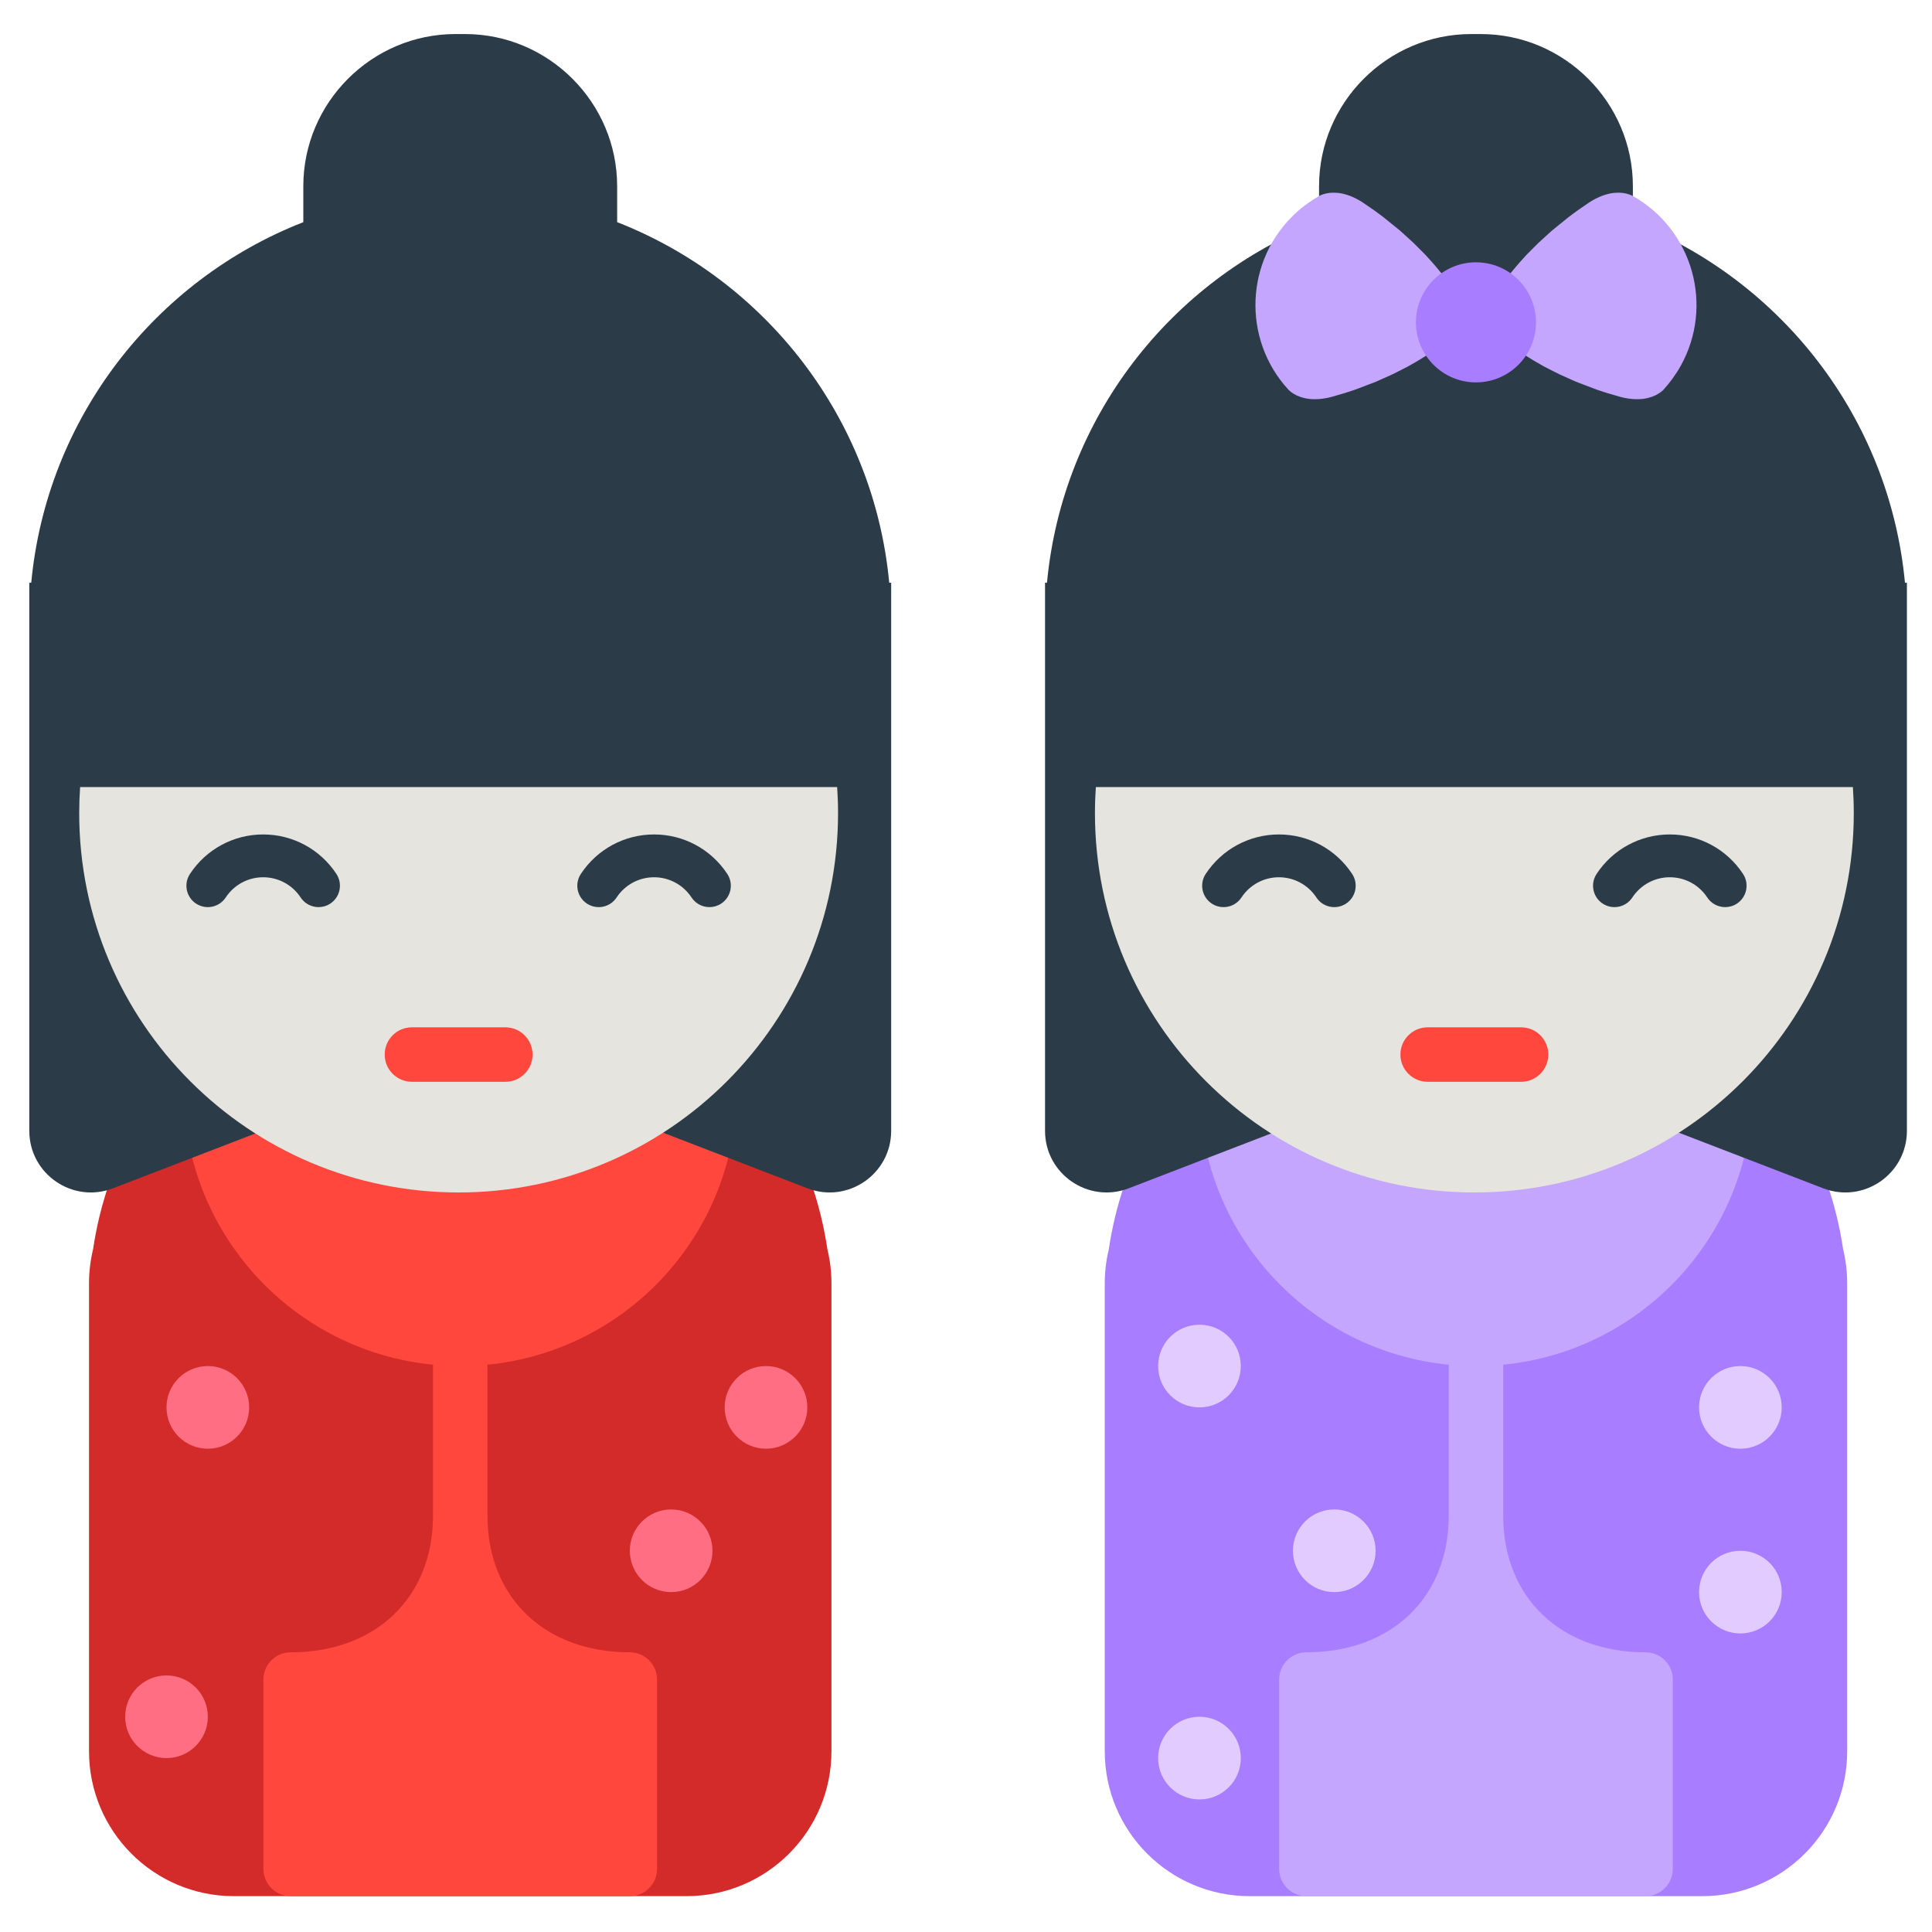 <?xml version="1.0" encoding="iso-8859-1"?>
<!-- Generator: Adobe Illustrator 18.1.1, SVG Export Plug-In . SVG Version: 6.00 Build 0)  -->
<!DOCTYPE svg PUBLIC "-//W3C//DTD SVG 1.1//EN" "http://www.w3.org/Graphics/SVG/1.1/DTD/svg11.dtd">
<svg version="1.1" xmlns="http://www.w3.org/2000/svg" xmlns:xlink="http://www.w3.org/1999/xlink" x="0px" y="0px"
	 viewBox="0 0 512 512" enable-background="new 0 0 512 512" xml:space="preserve">
<g id="Layer_2">
	<path fill="#A97DFF" d="M489.524,340.093v124.001c0,21.211-17.195,38.406-38.406,38.406H331.177
		c-21.211,0-38.406-17.195-38.406-38.406V340.093c0-3.102,0.377-6.114,1.072-9.003c7.028-47.436,47.913-83.836,97.304-83.836
		c49.391,0,90.276,36.4,97.304,83.836C489.146,333.979,489.524,336.991,489.524,340.093z"/>
</g>
<g id="Layer_3">
	<path fill="#D32A2A" d="M220.343,340.093v124.001c0,21.211-17.195,38.406-38.406,38.406H61.996
		c-21.211,0-38.406-17.195-38.406-38.406V340.093c0-3.102,0.377-6.114,1.072-9.003c7.028-47.436,47.913-83.836,97.304-83.836
		s90.276,36.4,97.304,83.836C219.966,333.979,220.343,336.991,220.343,340.093z"/>
</g>
<g id="Layer_4">
	<path fill="#C4A6FF" d="M443.309,445.1v50.18c0,3.987-3.232,7.219-7.219,7.219h-89.884c-3.987,0-7.219-3.232-7.219-7.219V445.1
		c0-3.987,3.232-7.219,7.219-7.219c22.563,0,37.723-14.553,37.723-36.214V361.66c-37.08-3.627-66.057-34.886-66.057-72.919
		c0-40.469,32.807-73.276,73.276-73.276c40.469,0,73.276,32.807,73.276,73.276c0,38.033-28.977,69.292-66.057,72.919v40.006
		c0,21.661,15.16,36.214,37.723,36.214C440.077,437.88,443.309,441.112,443.309,445.1z"/>
</g>
<g id="Layer_5">
	<path fill="#FF473E" d="M174.128,445.1v50.181c0,3.987-3.232,7.22-7.219,7.22H77.025c-3.987,0-7.219-3.232-7.219-7.22V445.1
		c0-3.987,3.232-7.22,7.219-7.22c22.563,0,37.723-14.553,37.723-36.214V361.66c-37.08-3.627-66.057-34.886-66.057-72.919
		c0-40.469,32.807-73.276,73.276-73.276s73.276,32.807,73.276,73.276c0,38.033-28.977,69.292-66.057,72.919v40.006
		c0,21.661,15.16,36.214,37.723,36.214C170.896,437.88,174.128,441.112,174.128,445.1z"/>
</g>
<g id="Layer_6">
	<path fill="#2B3B47" d="M236.169,154.437v145.246c0,11.455-11.494,19.345-22.183,15.227l-86.154-33.184
		c-3.775-1.454-7.955-1.454-11.73,0l-86.154,33.184c-10.689,4.117-22.183-3.772-22.183-15.227V154.437h0.514
		c4.108-43.672,32.804-80.19,72.104-95.563v-9.531c0-22.176,18.144-40.32,40.32-40.32h2.528c22.176,0,40.32,18.144,40.32,40.32
		v9.531c39.3,15.372,67.995,51.891,72.104,95.563H236.169z M504.835,154.437c-4.108-43.672-32.804-80.19-72.104-95.562v-9.531
		c0-22.176-18.144-40.32-40.32-40.32h-2.528c-22.176,0-40.32,18.144-40.32,40.32v9.531c-39.3,15.373-67.995,51.891-72.104,95.562
		h-0.514v145.246c0,11.455,11.494,19.345,22.183,15.227l86.154-33.184c3.775-1.454,7.955-1.454,11.73,0l86.154,33.184
		c10.689,4.117,22.183-3.772,22.183-15.227V154.437H504.835z"/>
</g>
<g id="Layer_7">
	<path fill="#FF6E83" d="M66.03,372.971c0,6.049-4.904,10.953-10.953,10.953s-10.953-4.904-10.953-10.953
		c0-6.049,4.904-10.953,10.953-10.953S66.03,366.922,66.03,372.971z M44.125,444.006c-6.049,0-10.953,4.904-10.953,10.953
		c0,6.049,4.904,10.953,10.953,10.953s10.953-4.904,10.953-10.953C55.078,448.91,50.174,444.006,44.125,444.006z M177.862,400.019
		c-6.049,0-10.953,4.904-10.953,10.953c0,6.049,4.904,10.953,10.953,10.953c6.049,0,10.953-4.904,10.953-10.953
		C188.815,404.923,183.911,400.019,177.862,400.019z M202.995,362.018c-6.049,0-10.953,4.904-10.953,10.953
		c0,6.049,4.904,10.953,10.953,10.953c6.049,0,10.953-4.904,10.953-10.953C213.948,366.922,209.044,362.018,202.995,362.018z"/>
</g>
<g id="Layer_8">
	<path fill="#E5E4DF" d="M221.853,208.58c0.154,2.276,0.239,4.57,0.239,6.885c0,55.533-45.018,100.551-100.551,100.551
		c-55.533,0-100.551-45.018-100.551-100.551c0-2.315,0.085-4.609,0.239-6.885H221.853z M290.41,208.58
		c-0.154,2.276-0.239,4.57-0.239,6.885c0,55.533,45.018,100.551,100.551,100.551s100.551-45.018,100.551-100.551
		c0-2.315-0.085-4.609-0.239-6.885H290.41z"/>
</g>
<g id="Layer_9">
	<path fill="#2B3B47" d="M84.421,240.397c-1.845,0-3.653-0.898-4.744-2.554c-2.209-3.357-5.922-5.361-9.931-5.361
		c-4.009,0-7.722,2.004-9.931,5.361c-1.721,2.616-5.239,3.343-7.857,1.62c-2.617-1.723-3.342-5.24-1.62-7.857
		c4.314-6.555,11.57-10.468,19.408-10.468s15.093,3.914,19.407,10.468c1.722,2.617,0.997,6.134-1.62,7.857
		C86.574,240.095,85.491,240.397,84.421,240.397z M191.123,239.463c2.617-1.723,3.342-5.24,1.62-7.857
		c-4.314-6.555-11.57-10.468-19.408-10.468s-15.093,3.914-19.407,10.468c-1.722,2.617-0.997,6.134,1.62,7.857
		c2.617,1.723,6.135,0.997,7.857-1.62c2.209-3.357,5.922-5.361,9.931-5.361c4.009,0,7.722,2.004,9.931,5.361
		c1.09,1.656,2.899,2.554,4.744,2.554C189.08,240.397,190.162,240.095,191.123,239.463z M328.997,237.843
		c2.209-3.356,5.921-5.36,9.931-5.36c4.009,0,7.722,2.004,9.931,5.361c1.723,2.618,5.241,3.343,7.857,1.62
		c2.616-1.723,3.342-5.24,1.619-7.857c-4.314-6.555-11.569-10.468-19.407-10.468c-7.839,0-15.094,3.914-19.407,10.469
		c-1.723,2.617-0.997,6.135,1.62,7.857c0.961,0.632,2.043,0.935,3.113,0.934C326.099,240.397,327.907,239.499,328.997,237.843z
		 M460.305,239.463c2.616-1.723,3.342-5.24,1.619-7.857c-4.314-6.555-11.57-10.468-19.408-10.468s-15.093,3.914-19.407,10.468
		c-1.723,2.617-0.997,6.134,1.619,7.857c2.616,1.721,6.136,0.998,7.857-1.62c2.209-3.357,5.922-5.361,9.931-5.361
		c4.01,0,7.723,2.004,9.932,5.361c1.09,1.656,2.898,2.554,4.743,2.554C458.261,240.397,459.344,240.095,460.305,239.463z"/>
</g>
<g id="Layer_10">
	<path fill="#FF473E" d="M133.917,286.688h-24.751c-3.987,0-7.219-3.232-7.219-7.22s3.232-7.22,7.219-7.22h24.751
		c3.987,0,7.219,3.232,7.219,7.22S137.904,286.688,133.917,286.688z M410.317,279.468c0-3.987-3.232-7.22-7.22-7.22h-24.751
		c-3.987,0-7.22,3.232-7.22,7.22s3.232,7.22,7.22,7.22h24.751C407.085,286.688,410.317,283.455,410.317,279.468z"/>
</g>
<g id="Layer_11">
	<path fill="#E2CCFF" d="M328.824,362.018c0,6.049-4.904,10.953-10.953,10.953c-6.049,0-10.953-4.904-10.953-10.953
		c0-6.049,4.904-10.953,10.953-10.953C323.92,351.065,328.824,355.969,328.824,362.018z M353.597,400.019
		c-6.049,0-10.953,4.904-10.953,10.953s4.904,10.953,10.953,10.953c6.049,0,10.953-4.904,10.953-10.953
		S359.646,400.019,353.597,400.019z M461.222,410.972c-6.049,0-10.953,4.904-10.953,10.953c0,6.049,4.904,10.953,10.953,10.953
		c6.049,0,10.953-4.904,10.953-10.953C472.175,415.875,467.272,410.972,461.222,410.972z M461.222,362.018
		c-6.049,0-10.953,4.904-10.953,10.953c0,6.049,4.904,10.953,10.953,10.953c6.049,0,10.953-4.904,10.953-10.953
		C472.175,366.922,467.272,362.018,461.222,362.018z M317.871,454.959c-6.049,0-10.953,4.904-10.953,10.953
		c0,6.049,4.904,10.953,10.953,10.953c6.049,0,10.953-4.904,10.953-10.953C328.824,459.863,323.92,454.959,317.871,454.959z"/>
</g>
<g id="Layer_12">
	<path fill="#C4A6FF" d="M349.696,51.879c0,0,0.637-0.356,1.689-0.596c1.054-0.248,2.516-0.331,4.203-0.008
		c1.683,0.346,3.591,1.103,5.559,2.384c0.979,0.673,1.991,1.368,3.018,2.074c1.017,0.773,2.066,1.465,3.086,2.329
		c1.026,0.83,2.052,1.661,3.062,2.478c1.014,0.794,1.981,1.765,2.934,2.603c0.952,0.842,1.865,1.701,2.718,2.594
		c0.854,0.887,1.676,1.635,2.409,2.488c1.482,1.6,2.698,3.06,3.543,4.114c0.835,1.117,1.313,1.755,1.313,1.755
		c4.332,5.789,3.15,13.993-2.639,18.325c-0.095,0.071-0.238,0.174-0.334,0.242c0,0-0.653,0.457-1.795,1.257
		c-1.132,0.737-2.742,1.745-4.65,2.802c-0.963,0.582-1.977,1.036-3.065,1.612c-1.089,0.582-2.225,1.113-3.392,1.616
		c-1.166,0.498-2.389,1.118-3.6,1.557c-1.215,0.461-2.449,0.93-3.683,1.398c-1.239,0.502-2.452,0.832-3.659,1.249
		c-1.197,0.35-2.375,0.695-3.515,1.028c-2.27,0.602-4.318,0.726-6.025,0.529c-1.703-0.22-3.067-0.755-3.99-1.32
		c-0.925-0.557-1.419-1.093-1.419-1.093c-12.403-13.482-11.529-34.467,1.954-46.87C345.324,54.671,347.535,53.104,349.696,51.879z
		 M445.372,97.016c8.936-15.993,3.215-36.202-12.777-45.138c0,0-0.637-0.356-1.689-0.596c-1.054-0.248-2.516-0.331-4.203-0.008
		c-1.683,0.346-3.591,1.103-5.559,2.384c-0.979,0.673-1.991,1.368-3.018,2.074c-1.017,0.773-2.066,1.465-3.086,2.329
		c-1.026,0.83-2.052,1.661-3.062,2.478c-1.014,0.794-1.981,1.765-2.934,2.603c-0.952,0.842-1.865,1.701-2.718,2.594
		c-0.854,0.887-1.676,1.635-2.409,2.488c-1.482,1.6-2.698,3.06-3.543,4.114c-0.835,1.117-1.313,1.755-1.313,1.755
		c-0.07,0.095-0.174,0.237-0.242,0.334c-4.147,5.923-2.708,14.086,3.215,18.233c0,0,0.653,0.457,1.795,1.257
		c1.132,0.737,2.742,1.745,4.65,2.802c0.963,0.582,1.977,1.036,3.065,1.612c1.089,0.582,2.225,1.113,3.392,1.616
		c1.166,0.498,2.389,1.118,3.6,1.557c1.215,0.461,2.449,0.93,3.683,1.398c1.239,0.502,2.452,0.832,3.659,1.249
		c1.197,0.35,2.375,0.695,3.515,1.028c2.27,0.602,4.318,0.726,6.025,0.529c1.703-0.22,3.067-0.755,3.99-1.32
		c0.925-0.557,1.419-1.093,1.419-1.093C442.497,101.457,444.108,99.278,445.372,97.016z"/>
</g>
<g id="Layer_13">
	<path fill="#A97DFF" d="M407.055,85.425c0,8.787-7.123,15.91-15.91,15.91s-15.91-7.123-15.91-15.91s7.123-15.91,15.91-15.91
		S407.055,76.638,407.055,85.425z"/>
</g>
</svg>
